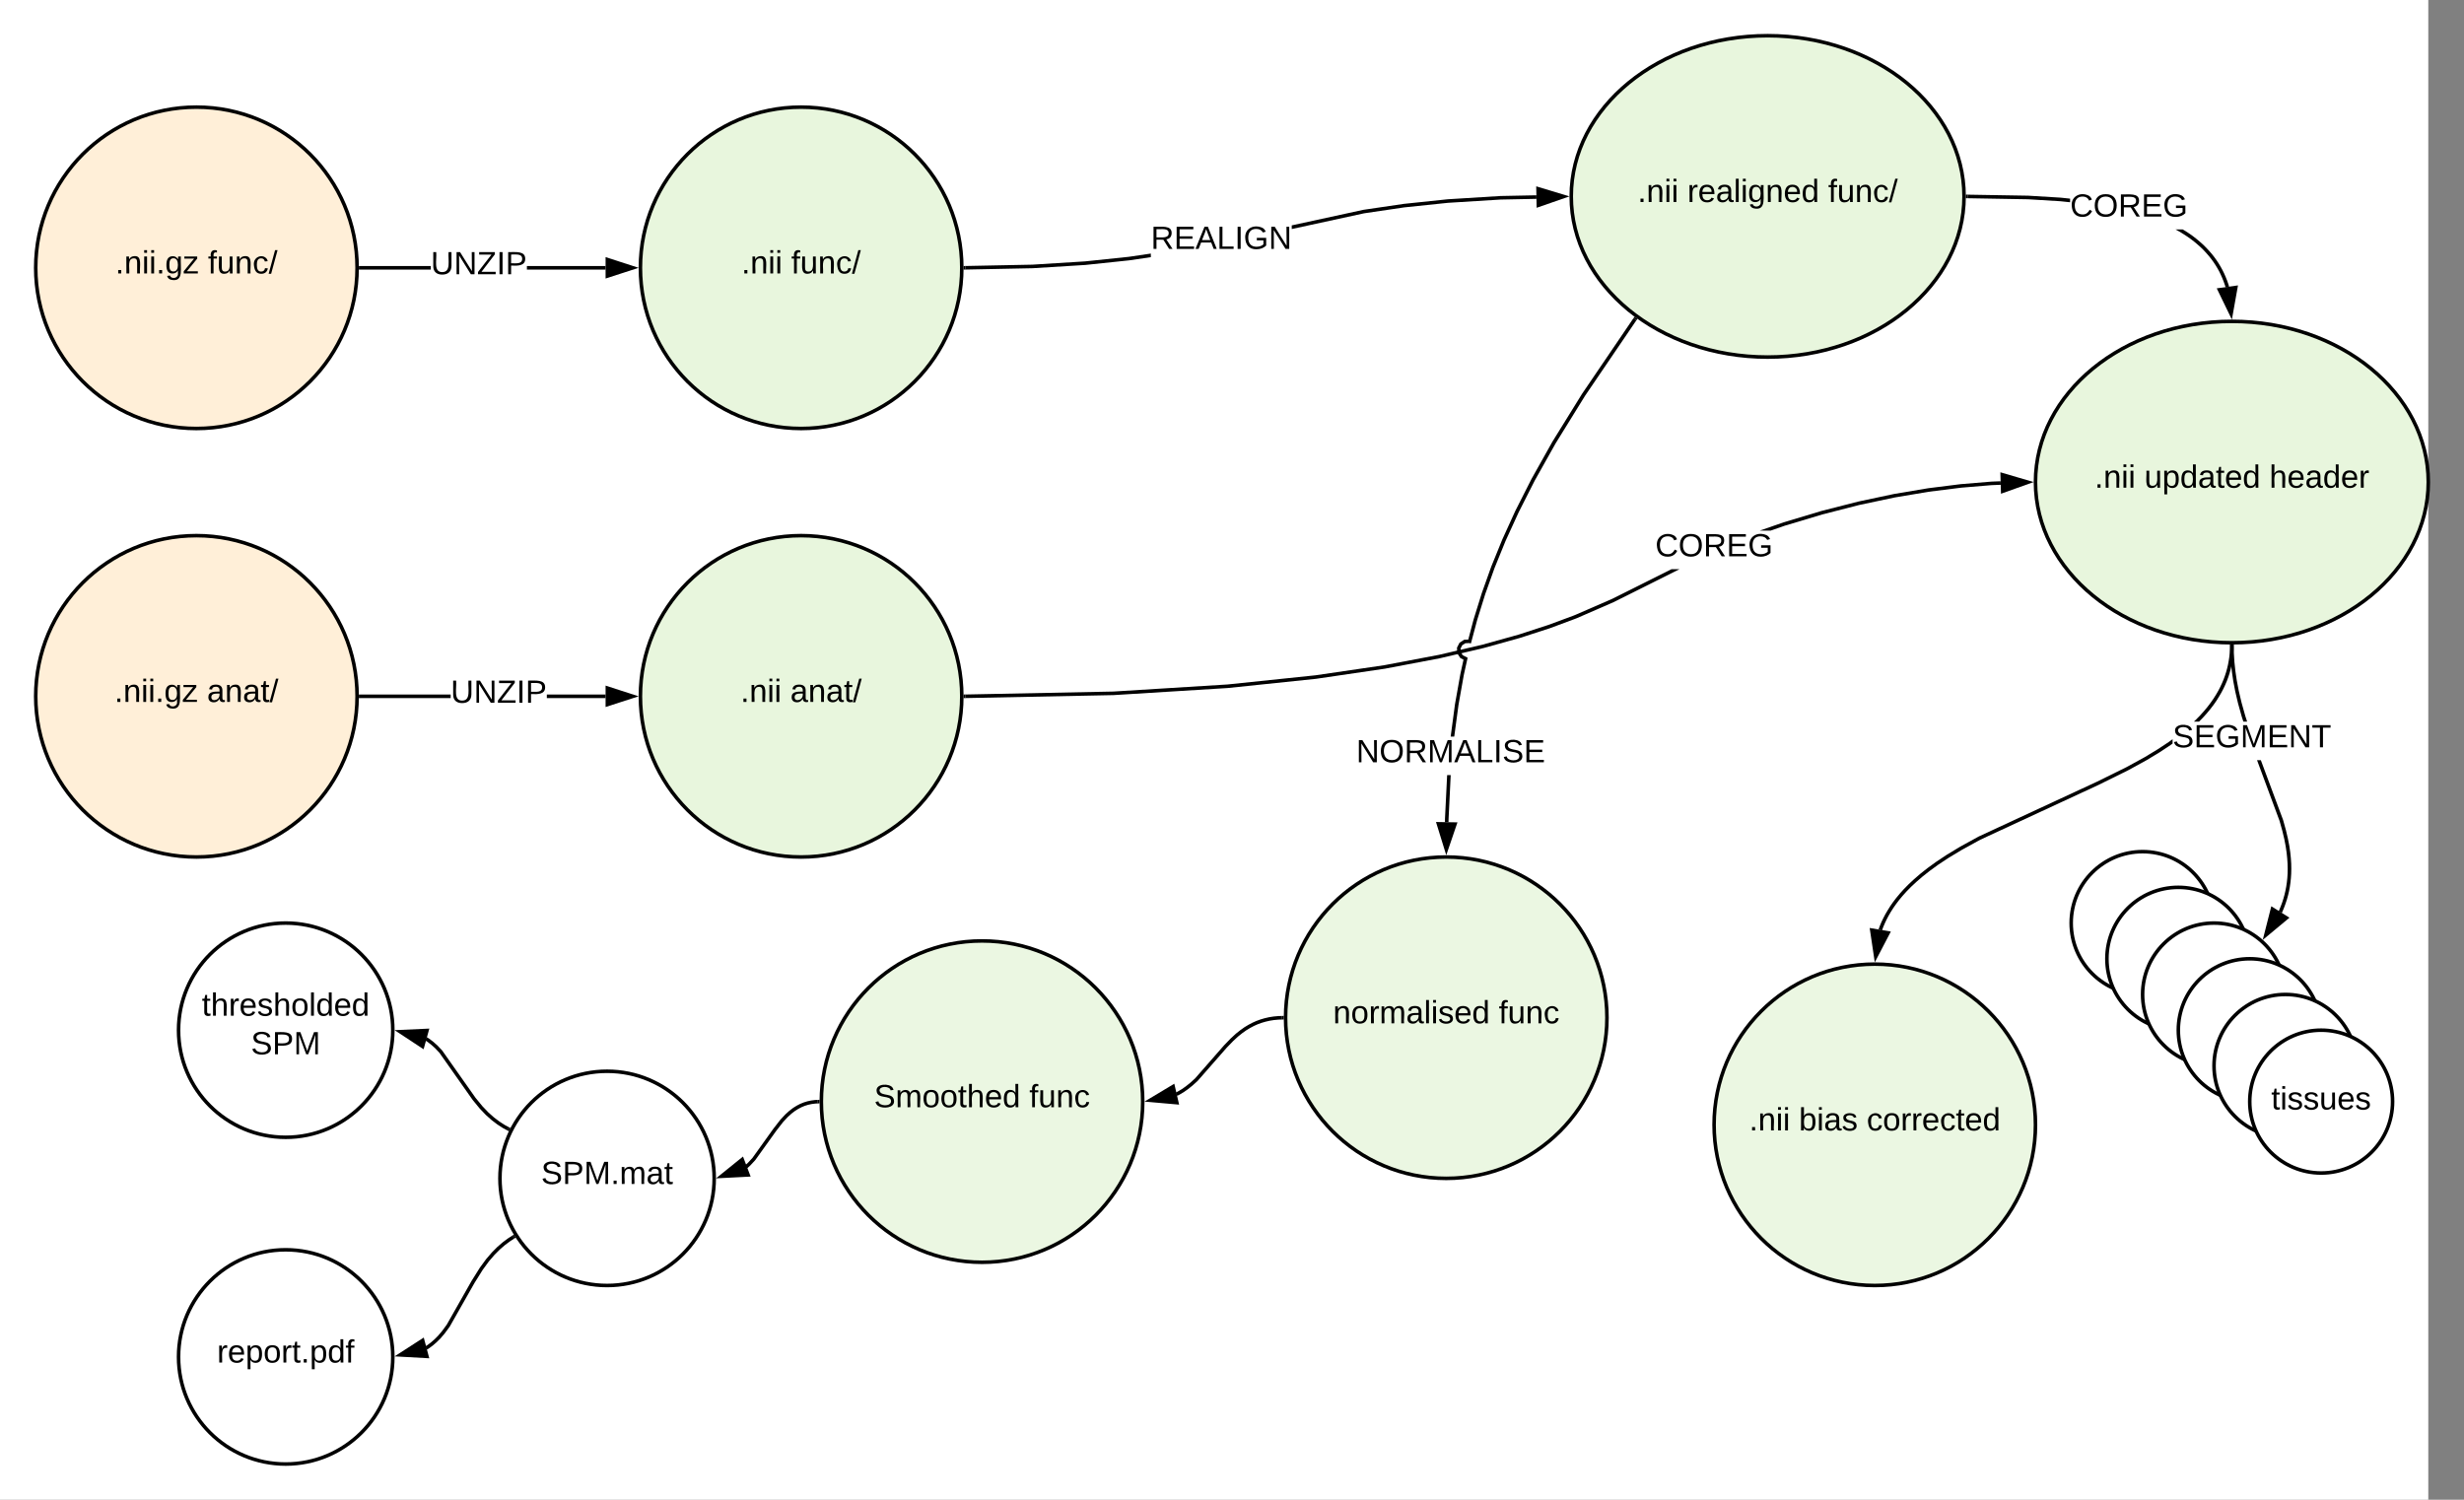 <svg xmlns="http://www.w3.org/2000/svg" xmlns:xlink="http://www.w3.org/1999/xlink" xmlns:lucid="lucid" width="1380" height="840"><rect width="100%" height="100%" fill="#808080" stroke="none"/><g transform="translate(0 -20)" lucid:page-tab-id="0_0"><path d="M0 0h1360v1760H0z" fill="#fff"/><path d="M1100 130c0 49.7-49.25 90-110 90s-110-40.3-110-90 49.25-90 110-90 110 40.3 110 90z" stroke="#000" stroke-width="2" fill="#c7e8ac" fill-opacity=".41"/><use xlink:href="#a" transform="matrix(1,0,0,1,880,40) translate(37.13 93.15)"/><use xlink:href="#b" transform="matrix(1,0,0,1,880,40) translate(65.03 93.15)"/><use xlink:href="#c" transform="matrix(1,0,0,1,880,40) translate(143.88 93.15)"/><path d="M200 170c0 49.7-40.3 90-90 90s-90-40.3-90-90 40.3-90 90-90 90 40.3 90 90z" stroke="#000" stroke-width="2" fill="#ffdba9" fill-opacity=".46"/><use xlink:href="#d" transform="matrix(1,0,0,1,20,80) translate(44.555 93.15)"/><use xlink:href="#c" transform="matrix(1,0,0,1,20,80) translate(96.455 93.15)"/><path d="M1222.8 148.7l2.64 1.65 2.4 1.66 2.18 1.68 2 1.66 1.87 1.67 1.7 1.7 1.6 1.7 1.48 1.7 1.37 1.73 1.28 1.77 1.2 1.8 1.1 1.82 1.03 1.88.96 1.92.88 2 .82 2.05.74 2.13.38 1.25-1.92.58-.36-1.22-.72-2.04-.78-1.97-.85-1.92-.9-1.86-1-1.8-1.07-1.76-1.14-1.72-1.24-1.7-1.32-1.66-1.43-1.65-1.52-1.64-1.66-1.63-1.8-1.6-1.94-1.62-2.13-1.62-2.32-1.6-2.56-1.63-2.82-1.63-.52-.27h4.05zm-86.87-19.1l18.16 1.1 5.3.56v2.02l-5.47-.57-18.08-1.1-33.87-.58.04-2z"/><path d="M1102.04 129.02l-.03 2-1.02-.02.02-1v-1zM1249.56 195.8l-6.54-13.5 9.18-1.27z"/><path d="M1250 199l-8.48-17.5 11.9-1.65zm-5.48-15.9l4.6 9.5 1.85-10.4z"/><use xlink:href="#e" transform="matrix(1,0,0,1,1159.395,126.899) translate(0 14.4)"/><path d="M200 410c0 49.7-40.3 90-90 90s-90-40.3-90-90 40.3-90 90-90 90 40.3 90 90z" stroke="#000" stroke-width="2" fill="#ffdba9" fill-opacity=".46"/><use xlink:href="#d" transform="matrix(1,0,0,1,20,320) translate(44.055 93.15)"/><use xlink:href="#f" transform="matrix(1,0,0,1,20,320) translate(95.955 93.15)"/><path d="M538.67 170c0 49.7-40.3 90-90 90s-90-40.3-90-90 40.3-90 90-90 90 40.3 90 90z" stroke="#000" stroke-width="2" fill="#c7e8ac" fill-opacity=".41"/><use xlink:href="#a" transform="matrix(1,0,0,1,358.667,80) translate(56.555 93.15)"/><use xlink:href="#c" transform="matrix(1,0,0,1,358.667,80) translate(84.455 93.15)"/><path d="M538.67 410c0 49.7-40.3 90-90 90s-90-40.3-90-90 40.3-90 90-90 90 40.3 90 90z" stroke="#000" stroke-width="2" fill="#c7e8ac" fill-opacity=".41"/><use xlink:href="#a" transform="matrix(1,0,0,1,358.667,320) translate(56.055 93.15)"/><use xlink:href="#f" transform="matrix(1,0,0,1,358.667,320) translate(83.955 93.15)"/><path d="M241.26 171H202v-2h39.26zm97.9 0H295.1v-2h44.06z"/><path d="M202.03 171h-1.06l.03-1v-1h1.03zM354.43 170l-14.27 4.64v-9.28z"/><path d="M357.67 170l-18.5 6v-12zm-16.5 3.26l10.02-3.26-10.04-3.26z"/><use xlink:href="#g" transform="matrix(1,0,0,1,241.26,159.2) translate(0 14.4)"/><path d="M252.4 411H202v-2h50.4zm86.76 0h-32.9v-2h32.9z"/><path d="M202.03 411h-1.06l.03-1v-1h1.03zM354.43 410l-14.27 4.64v-9.28z"/><path d="M357.67 410l-18.5 6v-12zm-16.5 3.26l10.02-3.26-10.04-3.26z"/><use xlink:href="#g" transform="matrix(1,0,0,1,252.41,399.2) translate(0 14.4)"/><path d="M644.55 164.04l-12.1 1.78-24.58 2.58-29.55 1.83-37.63.75-.05-2 37.58-.75 29.47-1.83 24.5-2.56 12.35-1.82zm215.97-32.67l-20.1.4-29.46 1.83-24.5 2.56-22.5 3.32-40.5 8.8v-2.05l40.14-8.72 22.6-3.32 24.6-2.58 29.55-1.83 20.13-.4z"/><path d="M540.72 170.98l-1.08.02.03-1v-1l1-.02zM875.76 130.06l-14.17 4.92-.2-9.27z"/><path d="M879 130l-18.38 6.38-.24-12.02zm-16.43 3.6l9.96-3.47-10.1-3.06z"/><use xlink:href="#h" transform="matrix(1,0,0,1,644.55,145.014) translate(0 14.4)"/><path d="M1360 290c0 49.7-49.25 90-110 90s-110-40.3-110-90 49.25-90 110-90 110 40.3 110 90z" stroke="#000" stroke-width="2" fill="#c7e8ac" fill-opacity=".41"/><use xlink:href="#a" transform="matrix(1,0,0,1,1140,200) translate(33.08 93.15)"/><use xlink:href="#i" transform="matrix(1,0,0,1,1140,200) translate(60.98 93.15)"/><use xlink:href="#j" transform="matrix(1,0,0,1,1140,200) translate(130.98 93.15)"/><path d="M903.7 357.27l-20.65 9-1.2.46-13.9 5.17-16.68 5.4-20.17 5.62-24.72 5.78-30.7 5.83-38.63 5.68-49.38 5.15-64 3.97-82.98 1.66-.05-2 82.94-1.66 63.9-3.96 49.3-5.14 38.56-5.66 30.6-5.8 24.64-5.77 20.1-5.6 16.58-5.4 13.85-5.13 1.15-.46 20.58-8.95 33.3-16.65h4.48zm216.85-65.74l-5.12.2-17.12 1.43-18.08 2.27-19.06 3.2-19.96 4.23-20.68 5.3-21 6.3-7.88 2.74h-6.1l13.38-4.64 21.07-6.34 20.75-5.3 20.04-4.25 19.13-3.22 18.17-2.28 17.2-1.43 5.17-.2z"/><path d="M540.72 410.98l-1.08.02.03-1v-1l1-.02zM1135.77 290.1l-14.13 5.03-.27-9.26z"/><path d="M1139 290l-18.32 6.54-.35-12.02zm-16.4 3.73l9.93-3.54-10.12-3z"/><use xlink:href="#e" transform="matrix(1,0,0,1,927.05,317.2) translate(0 14.4)"/><path d="M1240 537c0 22.1-17.9 40-40 40s-40-17.9-40-40 17.9-40 40-40 40 17.9 40 40z" stroke="#000" stroke-width="2" fill="#fff"/><use xlink:href="#k" transform="matrix(1,0,0,1,1160,496.994) translate(28.53 44.4)"/><path d="M1260 557c0 22.1-17.9 40-40 40s-40-17.9-40-40 17.9-40 40-40 40 17.9 40 40z" stroke="#000" stroke-width="2" fill="#fff"/><use xlink:href="#k" transform="matrix(1,0,0,1,1180,516.994) translate(28.53 44.4)"/><path d="M1280 577c0 22.1-17.9 40-40 40s-40-17.9-40-40 17.9-40 40-40 40 17.9 40 40z" stroke="#000" stroke-width="2" fill="#fff"/><use xlink:href="#k" transform="matrix(1,0,0,1,1200,536.994) translate(28.53 44.4)"/><path d="M1300 597c0 22.1-17.9 40-40 40s-40-17.9-40-40 17.9-40 40-40 40 17.9 40 40z" stroke="#000" stroke-width="2" fill="#fff"/><use xlink:href="#k" transform="matrix(1,0,0,1,1220,556.994) translate(28.53 44.4)"/><path d="M1320 617c0 22.1-17.9 40-40 40s-40-17.9-40-40 17.9-40 40-40 40 17.9 40 40z" stroke="#000" stroke-width="2" fill="#fff"/><use xlink:href="#k" transform="matrix(1,0,0,1,1240,576.994) translate(28.53 44.4)"/><path d="M1340 637c0 22.1-17.9 40-40 40s-40-17.9-40-40 17.9-40 40-40 40 17.9 40 40z" stroke="#000" stroke-width="2" fill="#fff"/><use xlink:href="#l" transform="matrix(1,0,0,1,1260,596.994) translate(12.03 44.4)"/><path d="M1278.66 479.2l1.6 5.75 1.1 4.7.8 4.07.53 3.63.34 3.3.2 3.06.05 2.9-.06 2.7-.17 2.62-.26 2.5-.35 2.46-.46 2.4-.56 2.34-.65 2.33-.77 2.32-.86 2.32-.98 2.33-.17.34-1.8-.85.13-.3.95-2.26.85-2.25.72-2.23.63-2.25.53-2.27.44-2.3.35-2.37.26-2.43.16-2.52.05-2.64-.07-2.8-.2-2.98-.33-3.22-.52-3.54-.76-4-1.1-4.6-1.57-5.65-12.62-34.03h2.13zm-27.56-93.48l.3 4.88.54 5.1.8 5.42 1.12 5.84 1.53 6.48 2.1 7.5 1.04 3.23h-2.1l-.87-2.64-2.12-7.6-1.54-6.56-1.13-5.92-.8-5.5-.56-5.18-.3-4.96-.08-3.78 2-.04z"/><path d="M1250 381h1l.02 1-2 .05-.02-1.07zM1280.54 534.12l-11.53 9.6 3.7-14.55z"/><path d="M1282.24 534l-14.96 12.45 4.8-18.86zm-11.5 6.97l8.1-6.74-5.5-3.48z"/><use xlink:href="#m" transform="matrix(1,0,0,1,1216.767,424.166) translate(0 14.4)"/><path d="M1140 650c0 49.7-40.3 90-90 90s-90-40.3-90-90 40.3-90 90-90 90 40.3 90 90z" stroke="#000" stroke-width="2" fill="#c7e8ac" fill-opacity=".34"/><use xlink:href="#a" transform="matrix(1,0,0,1,960,560) translate(19.63 93.15)"/><use xlink:href="#n" transform="matrix(1,0,0,1,960,560) translate(47.53 93.15)"/><use xlink:href="#o" transform="matrix(1,0,0,1,960,560) translate(85.48 93.15)"/><path d="M1216.77 436.5l-1.1.78-5.96 3.96-7.57 4.58-10.3 5.64-16.6 8.2-66.15 30.66-10.2 5.6-7.52 4.53-5.9 3.9-4.8 3.5-4 3.17-3.4 2.94-2.94 2.75-2.55 2.6-2.23 2.48-1.97 2.38-1.74 2.3-1.55 2.22-1.38 2.18-1.24 2.14-1.1 2.1-.98 2.1-.88 2.07-.7 1.92-1.88-.7.72-1.96.9-2.16 1.03-2.16 1.14-2.18 1.3-2.2 1.4-2.26 1.6-2.3 1.8-2.36 2.03-2.45 2.28-2.53 2.62-2.66 3-2.8 3.46-3 4.07-3.23 4.87-3.53 5.97-3.96 7.57-4.58 10.3-5.65 66.2-30.68 16.54-8.16 10.23-5.6 7.5-4.55 5.9-3.9 2.24-1.63zm34.2-54.48l-.02 1.47-.15 2.4-.25 2.34-.34 2.28-.4 2.24-.53 2.2-.6 2.2-.7 2.15-.8 2.16-.92 2.16-1.02 2.16-1.14 2.18-1.3 2.2-1.4 2.26-1.6 2.3-1.8 2.36-2.03 2.45-2.28 2.53-2.07 2.1h-2.88l.93-.87 2.55-2.6 2.23-2.48 1.97-2.38 1.74-2.3 1.55-2.22 1.38-2.18 1.24-2.14 1.1-2.1.98-2.1.88-2.07.77-2.08.68-2.08.58-2.1.5-2.12.4-2.16.34-2.2.23-2.27.15-2.32.03-1.42z"/><path d="M1250 381h1l-.02 1.05-2-.04.02-1.02zM1057.47 542.5l-6.93 13.3-2.2-14.83z"/><path d="M1059 541.75l-9 17.25-2.86-19.24zm-7.93 10.87l4.88-9.35-6.43-1.08z"/><path d="M900 590c0 49.7-40.3 90-90 90s-90-40.3-90-90 40.3-90 90-90 90 40.3 90 90z" stroke="#000" stroke-width="2" fill="#c7e8ac" fill-opacity=".34"/><use xlink:href="#p" transform="matrix(1,0,0,1,720,500) translate(26.605 93.15)"/><use xlink:href="#q" transform="matrix(1,0,0,1,720,500) translate(119.405 93.15)"/><path d="M811.3 478.6l-.04 1.9h-2l.03-1.96 1.2-24.4h2zm105.2-279.22l-28.75 42.28-16.54 26.74-11.66 20.78-9 17.76L843.2 323l-6.14 15.1-5.24 14.68-4.55 14.63-3.46 12.98-.93-.22-2.2.1-1.7 1.1-.95 1.82.1 2.1 1.1 1.7 2.74 1.4-2.13 9.6-2.97 16.73-2.4 17.84h-2l2.42-18.14 3-16.82 1.78-8.12-1.84-.96-1.68-2.6-.15-3.16 1.43-2.77 2.6-1.67 2.3-.1 3-11.35 4.58-14.7 5.27-14.76 6.18-15.2 7.35-16.13 9.04-17.83 11.7-20.86 16.6-26.8 28.77-42.32z"/><path d="M915.7 197.62l1.35.95-.57.83-1.65-1.12.6-.88zM814.88 481.57l-4.83 14.2-4.44-14.34z"/><path d="M816.27 480.6L810 499l-5.75-18.6zm-6.18 11.93l3.4-9.98-6.52-.1z"/><use xlink:href="#r" transform="matrix(1,0,0,1,759.558,432.537) translate(0 14.4)"/><path d="M640 637c0 49.7-40.3 90-90 90s-90-40.3-90-90 40.3-90 90-90 90 40.3 90 90z" stroke="#000" stroke-width="2" fill="#c7e8ac" fill-opacity=".34"/><use xlink:href="#s" transform="matrix(1,0,0,1,460,546.994) translate(29.53 93.15)"/><use xlink:href="#q" transform="matrix(1,0,0,1,460,546.994) translate(116.48 93.15)"/><path d="M400 680c0 33.14-26.86 60-60 60s-60-26.86-60-60 26.86-60 60-60 60 26.86 60 60z" stroke="#000" stroke-width="2" fill="#fff"/><use xlink:href="#t" transform="matrix(1,0,0,1,280,620) translate(23.055 63.15)"/><path d="M718 590.03l-1.96.06-2.7.25-2.5.4-2.37.55-2.25.66-2.18.8-2.14.95-2.14 1.13-2.2 1.32-2.26 1.6-2.47 1.96-2.82 2.6-3.7 3.82-16.3 18.6-2.83 2.56-2.47 1.97-2.27 1.6-2.2 1.3-1.37.74" stroke="#000" stroke-width="2" fill="none"/><path d="M719 590v1l-1 .03-.06-2 1.1-.03z"/><path d="M644.15 636.27l12.87-7.72 2.08 9.04z" stroke="#000" stroke-width="2"/><path d="M458 637.04l-1.4.06-2.18.28-2.04.44-1.94.6-1.9.78-1.87.97-1.92 1.2-2.03 1.54-2.24 2.03-2.66 2.86-3.94 5.07-11.7 16.33-2.66 2.86-1.64 1.48" stroke="#000" stroke-width="2" fill="none"/><path d="M459 636.98v1l-.98.06-.1-2 1.1-.05z"/><path d="M404.02 678.84l11.67-9.42 3.3 8.65z" stroke="#000" stroke-width="2"/><path d="M220 780c0 33.14-26.86 60-60 60s-60-26.86-60-60 26.86-60 60-60 60 26.86 60 60z" stroke="#000" stroke-width="2" fill="#fff"/><g><use xlink:href="#u" transform="matrix(1,0,0,1,100,720) translate(21.555 63.15)"/></g><path d="M220 597c0 33.13-26.86 60-60 60s-60-26.87-60-60c0-33.14 26.86-60 60-60s60 26.86 60 60z" stroke="#000" stroke-width="2" fill="#fff"/><g><use xlink:href="#v" transform="matrix(1,0,0,1,100,536.994) translate(13.055 51.9)"/><use xlink:href="#w" transform="matrix(1,0,0,1,100,536.994) translate(40.53 73.5)"/></g><path d="M284.6 652.25l-2.36-1.26-3.13-2.02-3.1-2.35-3.15-2.8-3.38-3.53-3.96-4.83-18.68-26.5-2.57-2.7-2.28-2.02-2.14-1.62-1.24-.8" stroke="#000" stroke-width="2" fill="none"/><path d="M285.92 651.83l-.9 1.8-.92-.5.95-1.77z"/><path d="M224.12 597.85l15-.68-2.47 8.93z" stroke="#000" stroke-width="2"/><path d="M287.47 712.9l-2.27 1.44-3 2.23-2.98 2.57-3 3.02-3.17 3.68-3.5 4.78-4.63 7.4-13.9 24.5-2.74 3.72-2.3 2.7-2.12 2.1-2 1.73-1.93 1.44-1.3.83" stroke="#000" stroke-width="2" fill="none"/><path d="M288.63 712.9l.22.32-.87.54-1.07-1.7.9-.55z"/><path d="M224.12 778.87l12.6-8.13 2.38 8.96z" stroke="#000" stroke-width="2"/><defs><path d="M33 0v-38h34V0H33" id="x"/><path d="M117-194c89-4 53 116 60 194h-32v-121c0-31-8-49-39-48C34-167 62-67 57 0H25l-1-190h30c1 10-1 24 2 32 11-22 29-35 61-36" id="y"/><path d="M24-231v-30h32v30H24zM24 0v-190h32V0H24" id="z"/><g id="a"><use transform="matrix(0.05,0,0,0.05,0,0)" xlink:href="#x"/><use transform="matrix(0.05,0,0,0.05,5,0)" xlink:href="#y"/><use transform="matrix(0.05,0,0,0.05,15,0)" xlink:href="#z"/><use transform="matrix(0.05,0,0,0.05,18.95,0)" xlink:href="#z"/></g><path d="M114-163C36-179 61-72 57 0H25l-1-190h30c1 12-1 29 2 39 6-27 23-49 58-41v29" id="A"/><path d="M100-194c63 0 86 42 84 106H49c0 40 14 67 53 68 26 1 43-12 49-29l28 8c-11 28-37 45-77 45C44 4 14-33 15-96c1-61 26-98 85-98zm52 81c6-60-76-77-97-28-3 7-6 17-6 28h103" id="B"/><path d="M141-36C126-15 110 5 73 4 37 3 15-17 15-53c-1-64 63-63 125-63 3-35-9-54-41-54-24 1-41 7-42 31l-33-3c5-37 33-52 76-52 45 0 72 20 72 64v82c-1 20 7 32 28 27v20c-31 9-61-2-59-35zM48-53c0 20 12 33 32 33 41-3 63-29 60-74-43 2-92-5-92 41" id="C"/><path d="M24 0v-261h32V0H24" id="D"/><path d="M177-190C167-65 218 103 67 71c-23-6-38-20-44-43l32-5c15 47 100 32 89-28v-30C133-14 115 1 83 1 29 1 15-40 15-95c0-56 16-97 71-98 29-1 48 16 59 35 1-10 0-23 2-32h30zM94-22c36 0 50-32 50-73 0-42-14-75-50-75-39 0-46 34-46 75s6 73 46 73" id="E"/><path d="M85-194c31 0 48 13 60 33l-1-100h32l1 261h-30c-2-10 0-23-3-31C134-8 116 4 85 4 32 4 16-35 15-94c0-66 23-100 70-100zm9 24c-40 0-46 34-46 75 0 40 6 74 45 74 42 0 51-32 51-76 0-42-9-74-50-73" id="F"/><g id="b"><use transform="matrix(0.05,0,0,0.05,0,0)" xlink:href="#A"/><use transform="matrix(0.05,0,0,0.05,5.95,0)" xlink:href="#B"/><use transform="matrix(0.05,0,0,0.05,15.95,0)" xlink:href="#C"/><use transform="matrix(0.05,0,0,0.05,25.95,0)" xlink:href="#D"/><use transform="matrix(0.05,0,0,0.05,29.9,0)" xlink:href="#z"/><use transform="matrix(0.05,0,0,0.05,33.85,0)" xlink:href="#E"/><use transform="matrix(0.05,0,0,0.05,43.85,0)" xlink:href="#y"/><use transform="matrix(0.05,0,0,0.05,53.85,0)" xlink:href="#B"/><use transform="matrix(0.05,0,0,0.05,63.85,0)" xlink:href="#F"/></g><path d="M101-234c-31-9-42 10-38 44h38v23H63V0H32v-167H5v-23h27c-7-52 17-82 69-68v24" id="G"/><path d="M84 4C-5 8 30-112 23-190h32v120c0 31 7 50 39 49 72-2 45-101 50-169h31l1 190h-30c-1-10 1-25-2-33-11 22-28 36-60 37" id="H"/><path d="M96-169c-40 0-48 33-48 73s9 75 48 75c24 0 41-14 43-38l32 2c-6 37-31 61-74 61-59 0-76-41-82-99-10-93 101-131 147-64 4 7 5 14 7 22l-32 3c-4-21-16-35-41-35" id="I"/><path d="M0 4l72-265h28L28 4H0" id="J"/><g id="c"><use transform="matrix(0.05,0,0,0.05,0,0)" xlink:href="#G"/><use transform="matrix(0.05,0,0,0.05,5,0)" xlink:href="#H"/><use transform="matrix(0.05,0,0,0.05,15,0)" xlink:href="#y"/><use transform="matrix(0.05,0,0,0.05,25,0)" xlink:href="#I"/><use transform="matrix(0.05,0,0,0.05,34,0)" xlink:href="#J"/></g><path d="M9 0v-24l116-142H16v-24h144v24L44-24h123V0H9" id="K"/><g id="d"><use transform="matrix(0.05,0,0,0.05,0,0)" xlink:href="#x"/><use transform="matrix(0.05,0,0,0.05,5,0)" xlink:href="#y"/><use transform="matrix(0.05,0,0,0.05,15,0)" xlink:href="#z"/><use transform="matrix(0.05,0,0,0.05,18.95,0)" xlink:href="#z"/><use transform="matrix(0.05,0,0,0.05,22.9,0)" xlink:href="#x"/><use transform="matrix(0.05,0,0,0.05,27.9,0)" xlink:href="#E"/><use transform="matrix(0.05,0,0,0.05,37.9,0)" xlink:href="#K"/></g><path d="M212-179c-10-28-35-45-73-45-59 0-87 40-87 99 0 60 29 101 89 101 43 0 62-24 78-52l27 14C228-24 195 4 139 4 59 4 22-46 18-125c-6-104 99-153 187-111 19 9 31 26 39 46" id="L"/><path d="M140-251c81 0 123 46 123 126C263-46 219 4 140 4 59 4 17-45 17-125s42-126 123-126zm0 227c63 0 89-41 89-101s-29-99-89-99c-61 0-89 39-89 99S79-25 140-24" id="M"/><path d="M233-177c-1 41-23 64-60 70L243 0h-38l-65-103H63V0H30v-248c88 3 205-21 203 71zM63-129c60-2 137 13 137-47 0-61-80-42-137-45v92" id="N"/><path d="M30 0v-248h187v28H63v79h144v27H63v87h162V0H30" id="O"/><path d="M143 4C61 4 22-44 18-125c-5-107 100-154 193-111 17 8 29 25 37 43l-32 9c-13-25-37-40-76-40-61 0-88 39-88 99 0 61 29 100 91 101 35 0 62-11 79-27v-45h-74v-28h105v86C228-13 192 4 143 4" id="P"/><g id="e"><use transform="matrix(0.05,0,0,0.05,0,0)" xlink:href="#L"/><use transform="matrix(0.05,0,0,0.05,12.95,0)" xlink:href="#M"/><use transform="matrix(0.05,0,0,0.05,26.95,0)" xlink:href="#N"/><use transform="matrix(0.05,0,0,0.05,39.9,0)" xlink:href="#O"/><use transform="matrix(0.05,0,0,0.05,51.9,0)" xlink:href="#P"/></g><path d="M59-47c-2 24 18 29 38 22v24C64 9 27 4 27-40v-127H5v-23h24l9-43h21v43h35v23H59v120" id="Q"/><g id="f"><use transform="matrix(0.05,0,0,0.05,0,0)" xlink:href="#C"/><use transform="matrix(0.05,0,0,0.05,10,0)" xlink:href="#y"/><use transform="matrix(0.05,0,0,0.05,20,0)" xlink:href="#C"/><use transform="matrix(0.05,0,0,0.05,30,0)" xlink:href="#Q"/><use transform="matrix(0.05,0,0,0.05,35,0)" xlink:href="#J"/></g><path d="M232-93c-1 65-40 97-104 97C67 4 28-28 28-90v-158h33c8 89-33 224 67 224 102 0 64-133 71-224h33v155" id="R"/><path d="M190 0L58-211 59 0H30v-248h39L202-35l-2-213h31V0h-41" id="S"/><path d="M209 0H11v-25l151-195H24v-28h176v25L50-27h159V0" id="T"/><path d="M33 0v-248h34V0H33" id="U"/><path d="M30-248c87 1 191-15 191 75 0 78-77 80-158 76V0H30v-248zm33 125c57 0 124 11 124-50 0-59-68-47-124-48v98" id="V"/><g id="g"><use transform="matrix(0.05,0,0,0.05,0,0)" xlink:href="#R"/><use transform="matrix(0.05,0,0,0.05,12.95,0)" xlink:href="#S"/><use transform="matrix(0.05,0,0,0.05,25.9,0)" xlink:href="#T"/><use transform="matrix(0.05,0,0,0.05,36.85,0)" xlink:href="#U"/><use transform="matrix(0.05,0,0,0.05,41.85,0)" xlink:href="#V"/></g><path d="M205 0l-28-72H64L36 0H1l101-248h38L239 0h-34zm-38-99l-47-123c-12 45-31 82-46 123h93" id="W"/><path d="M30 0v-248h33v221h125V0H30" id="X"/><g id="h"><use transform="matrix(0.05,0,0,0.05,0,0)" xlink:href="#N"/><use transform="matrix(0.05,0,0,0.05,12.95,0)" xlink:href="#O"/><use transform="matrix(0.05,0,0,0.05,24.95,0)" xlink:href="#W"/><use transform="matrix(0.05,0,0,0.05,36.95,0)" xlink:href="#X"/><use transform="matrix(0.05,0,0,0.05,46.95,0)" xlink:href="#U"/><use transform="matrix(0.05,0,0,0.05,51.95,0)" xlink:href="#P"/><use transform="matrix(0.05,0,0,0.05,65.95,0)" xlink:href="#S"/></g><path d="M115-194c55 1 70 41 70 98S169 2 115 4C84 4 66-9 55-30l1 105H24l-1-265h31l2 30c10-21 28-34 59-34zm-8 174c40 0 45-34 45-75s-6-73-45-74c-42 0-51 32-51 76 0 43 10 73 51 73" id="Y"/><g id="i"><use transform="matrix(0.05,0,0,0.05,0,0)" xlink:href="#H"/><use transform="matrix(0.05,0,0,0.05,10,0)" xlink:href="#Y"/><use transform="matrix(0.05,0,0,0.05,20,0)" xlink:href="#F"/><use transform="matrix(0.05,0,0,0.05,30,0)" xlink:href="#C"/><use transform="matrix(0.05,0,0,0.05,40,0)" xlink:href="#Q"/><use transform="matrix(0.05,0,0,0.05,45,0)" xlink:href="#B"/><use transform="matrix(0.05,0,0,0.05,55,0)" xlink:href="#F"/></g><path d="M106-169C34-169 62-67 57 0H25v-261h32l-1 103c12-21 28-36 61-36 89 0 53 116 60 194h-32v-121c2-32-8-49-39-48" id="Z"/><g id="j"><use transform="matrix(0.05,0,0,0.05,0,0)" xlink:href="#Z"/><use transform="matrix(0.05,0,0,0.05,10,0)" xlink:href="#B"/><use transform="matrix(0.05,0,0,0.05,20,0)" xlink:href="#C"/><use transform="matrix(0.05,0,0,0.05,30,0)" xlink:href="#F"/><use transform="matrix(0.05,0,0,0.05,40,0)" xlink:href="#B"/><use transform="matrix(0.05,0,0,0.05,50,0)" xlink:href="#A"/></g><path d="M27 0v-27h64v-190l-56 39v-29l58-41h29v221h61V0H27" id="aa"/><g id="k"><use transform="matrix(0.05,0,0,0.05,0,0)" xlink:href="#L"/><use transform="matrix(0.05,0,0,0.05,12.95,0)" xlink:href="#aa"/></g><path d="M135-143c-3-34-86-38-87 0 15 53 115 12 119 90S17 21 10-45l28-5c4 36 97 45 98 0-10-56-113-15-118-90-4-57 82-63 122-42 12 7 21 19 24 35" id="ab"/><g id="l"><use transform="matrix(0.05,0,0,0.05,0,0)" xlink:href="#Q"/><use transform="matrix(0.05,0,0,0.05,5,0)" xlink:href="#z"/><use transform="matrix(0.05,0,0,0.05,8.95,0)" xlink:href="#ab"/><use transform="matrix(0.05,0,0,0.05,17.95,0)" xlink:href="#ab"/><use transform="matrix(0.05,0,0,0.05,26.95,0)" xlink:href="#H"/><use transform="matrix(0.05,0,0,0.05,36.95,0)" xlink:href="#B"/><use transform="matrix(0.05,0,0,0.05,46.95,0)" xlink:href="#ab"/></g><path d="M185-189c-5-48-123-54-124 2 14 75 158 14 163 119 3 78-121 87-175 55-17-10-28-26-33-46l33-7c5 56 141 63 141-1 0-78-155-14-162-118-5-82 145-84 179-34 5 7 8 16 11 25" id="ac"/><path d="M240 0l2-218c-23 76-54 145-80 218h-23L58-218 59 0H30v-248h44l77 211c21-75 51-140 76-211h43V0h-30" id="ad"/><path d="M127-220V0H93v-220H8v-28h204v28h-85" id="ae"/><g id="m"><use transform="matrix(0.05,0,0,0.05,0,0)" xlink:href="#ac"/><use transform="matrix(0.05,0,0,0.05,12,0)" xlink:href="#O"/><use transform="matrix(0.05,0,0,0.05,24,0)" xlink:href="#P"/><use transform="matrix(0.05,0,0,0.05,38,0)" xlink:href="#ad"/><use transform="matrix(0.05,0,0,0.05,52.95,0)" xlink:href="#O"/><use transform="matrix(0.05,0,0,0.05,64.95,0)" xlink:href="#S"/><use transform="matrix(0.05,0,0,0.05,77.9,0)" xlink:href="#ae"/></g><path d="M115-194c53 0 69 39 70 98 0 66-23 100-70 100C84 3 66-7 56-30L54 0H23l1-261h32v101c10-23 28-34 59-34zm-8 174c40 0 45-34 45-75 0-40-5-75-45-74-42 0-51 32-51 76 0 43 10 73 51 73" id="af"/><g id="n"><use transform="matrix(0.05,0,0,0.05,0,0)" xlink:href="#af"/><use transform="matrix(0.05,0,0,0.05,10,0)" xlink:href="#z"/><use transform="matrix(0.05,0,0,0.05,13.95,0)" xlink:href="#C"/><use transform="matrix(0.05,0,0,0.05,23.95,0)" xlink:href="#ab"/></g><path d="M100-194c62-1 85 37 85 99 1 63-27 99-86 99S16-35 15-95c0-66 28-99 85-99zM99-20c44 1 53-31 53-75 0-43-8-75-51-75s-53 32-53 75 10 74 51 75" id="ag"/><g id="o"><use transform="matrix(0.05,0,0,0.05,0,0)" xlink:href="#I"/><use transform="matrix(0.05,0,0,0.05,9,0)" xlink:href="#ag"/><use transform="matrix(0.05,0,0,0.05,19,0)" xlink:href="#A"/><use transform="matrix(0.05,0,0,0.05,24.95,0)" xlink:href="#A"/><use transform="matrix(0.05,0,0,0.05,30.9,0)" xlink:href="#B"/><use transform="matrix(0.05,0,0,0.05,40.9,0)" xlink:href="#I"/><use transform="matrix(0.05,0,0,0.05,49.9,0)" xlink:href="#Q"/><use transform="matrix(0.05,0,0,0.05,54.9,0)" xlink:href="#B"/><use transform="matrix(0.05,0,0,0.05,64.9,0)" xlink:href="#F"/></g><path d="M210-169c-67 3-38 105-44 169h-31v-121c0-29-5-50-35-48C34-165 62-65 56 0H25l-1-190h30c1 10-1 24 2 32 10-44 99-50 107 0 11-21 27-35 58-36 85-2 47 119 55 194h-31v-121c0-29-5-49-35-48" id="ah"/><g id="p"><use transform="matrix(0.05,0,0,0.05,0,0)" xlink:href="#y"/><use transform="matrix(0.05,0,0,0.05,10,0)" xlink:href="#ag"/><use transform="matrix(0.05,0,0,0.05,20,0)" xlink:href="#A"/><use transform="matrix(0.05,0,0,0.05,25.95,0)" xlink:href="#ah"/><use transform="matrix(0.05,0,0,0.05,40.9,0)" xlink:href="#C"/><use transform="matrix(0.05,0,0,0.05,50.9,0)" xlink:href="#D"/><use transform="matrix(0.05,0,0,0.05,54.85,0)" xlink:href="#z"/><use transform="matrix(0.05,0,0,0.05,58.8,0)" xlink:href="#ab"/><use transform="matrix(0.05,0,0,0.05,67.8,0)" xlink:href="#B"/><use transform="matrix(0.05,0,0,0.05,77.8,0)" xlink:href="#F"/></g><g id="q"><use transform="matrix(0.05,0,0,0.05,0,0)" xlink:href="#G"/><use transform="matrix(0.05,0,0,0.05,5,0)" xlink:href="#H"/><use transform="matrix(0.05,0,0,0.05,15,0)" xlink:href="#y"/><use transform="matrix(0.05,0,0,0.05,25,0)" xlink:href="#I"/></g><g id="r"><use transform="matrix(0.05,0,0,0.05,0,0)" xlink:href="#S"/><use transform="matrix(0.05,0,0,0.05,12.95,0)" xlink:href="#M"/><use transform="matrix(0.05,0,0,0.05,26.95,0)" xlink:href="#N"/><use transform="matrix(0.05,0,0,0.05,39.9,0)" xlink:href="#ad"/><use transform="matrix(0.05,0,0,0.05,54.85,0)" xlink:href="#W"/><use transform="matrix(0.05,0,0,0.05,66.85,0)" xlink:href="#X"/><use transform="matrix(0.05,0,0,0.05,76.85,0)" xlink:href="#U"/><use transform="matrix(0.05,0,0,0.05,81.85,0)" xlink:href="#ac"/><use transform="matrix(0.05,0,0,0.05,93.85,0)" xlink:href="#O"/></g><g id="s"><use transform="matrix(0.05,0,0,0.05,0,0)" xlink:href="#ac"/><use transform="matrix(0.05,0,0,0.05,12,0)" xlink:href="#ah"/><use transform="matrix(0.05,0,0,0.05,26.95,0)" xlink:href="#ag"/><use transform="matrix(0.05,0,0,0.05,36.95,0)" xlink:href="#ag"/><use transform="matrix(0.05,0,0,0.05,46.95,0)" xlink:href="#Q"/><use transform="matrix(0.05,0,0,0.05,51.95,0)" xlink:href="#Z"/><use transform="matrix(0.05,0,0,0.05,61.95,0)" xlink:href="#B"/><use transform="matrix(0.05,0,0,0.05,71.95,0)" xlink:href="#F"/></g><g id="t"><use transform="matrix(0.05,0,0,0.05,0,0)" xlink:href="#ac"/><use transform="matrix(0.05,0,0,0.05,12,0)" xlink:href="#V"/><use transform="matrix(0.05,0,0,0.05,24,0)" xlink:href="#ad"/><use transform="matrix(0.05,0,0,0.05,38.95,0)" xlink:href="#x"/><use transform="matrix(0.05,0,0,0.05,43.95,0)" xlink:href="#ah"/><use transform="matrix(0.05,0,0,0.05,58.9,0)" xlink:href="#C"/><use transform="matrix(0.05,0,0,0.05,68.9,0)" xlink:href="#Q"/></g><g id="u"><use transform="matrix(0.05,0,0,0.05,0,0)" xlink:href="#A"/><use transform="matrix(0.05,0,0,0.05,5.95,0)" xlink:href="#B"/><use transform="matrix(0.05,0,0,0.05,15.95,0)" xlink:href="#Y"/><use transform="matrix(0.05,0,0,0.05,25.95,0)" xlink:href="#ag"/><use transform="matrix(0.05,0,0,0.05,35.95,0)" xlink:href="#A"/><use transform="matrix(0.05,0,0,0.05,41.9,0)" xlink:href="#Q"/><use transform="matrix(0.05,0,0,0.05,46.9,0)" xlink:href="#x"/><use transform="matrix(0.05,0,0,0.05,51.9,0)" xlink:href="#Y"/><use transform="matrix(0.05,0,0,0.05,61.9,0)" xlink:href="#F"/><use transform="matrix(0.05,0,0,0.05,71.9,0)" xlink:href="#G"/></g><g id="v"><use transform="matrix(0.05,0,0,0.05,0,0)" xlink:href="#Q"/><use transform="matrix(0.05,0,0,0.05,5,0)" xlink:href="#Z"/><use transform="matrix(0.05,0,0,0.05,15,0)" xlink:href="#A"/><use transform="matrix(0.05,0,0,0.05,20.95,0)" xlink:href="#B"/><use transform="matrix(0.05,0,0,0.05,30.95,0)" xlink:href="#ab"/><use transform="matrix(0.05,0,0,0.05,39.95,0)" xlink:href="#Z"/><use transform="matrix(0.05,0,0,0.05,49.95,0)" xlink:href="#ag"/><use transform="matrix(0.05,0,0,0.05,59.95,0)" xlink:href="#D"/><use transform="matrix(0.05,0,0,0.05,63.9,0)" xlink:href="#F"/><use transform="matrix(0.05,0,0,0.05,73.9,0)" xlink:href="#B"/><use transform="matrix(0.05,0,0,0.05,83.9,0)" xlink:href="#F"/></g><g id="w"><use transform="matrix(0.05,0,0,0.05,0,0)" xlink:href="#ac"/><use transform="matrix(0.05,0,0,0.05,12,0)" xlink:href="#V"/><use transform="matrix(0.05,0,0,0.05,24,0)" xlink:href="#ad"/></g></defs></g></svg>
